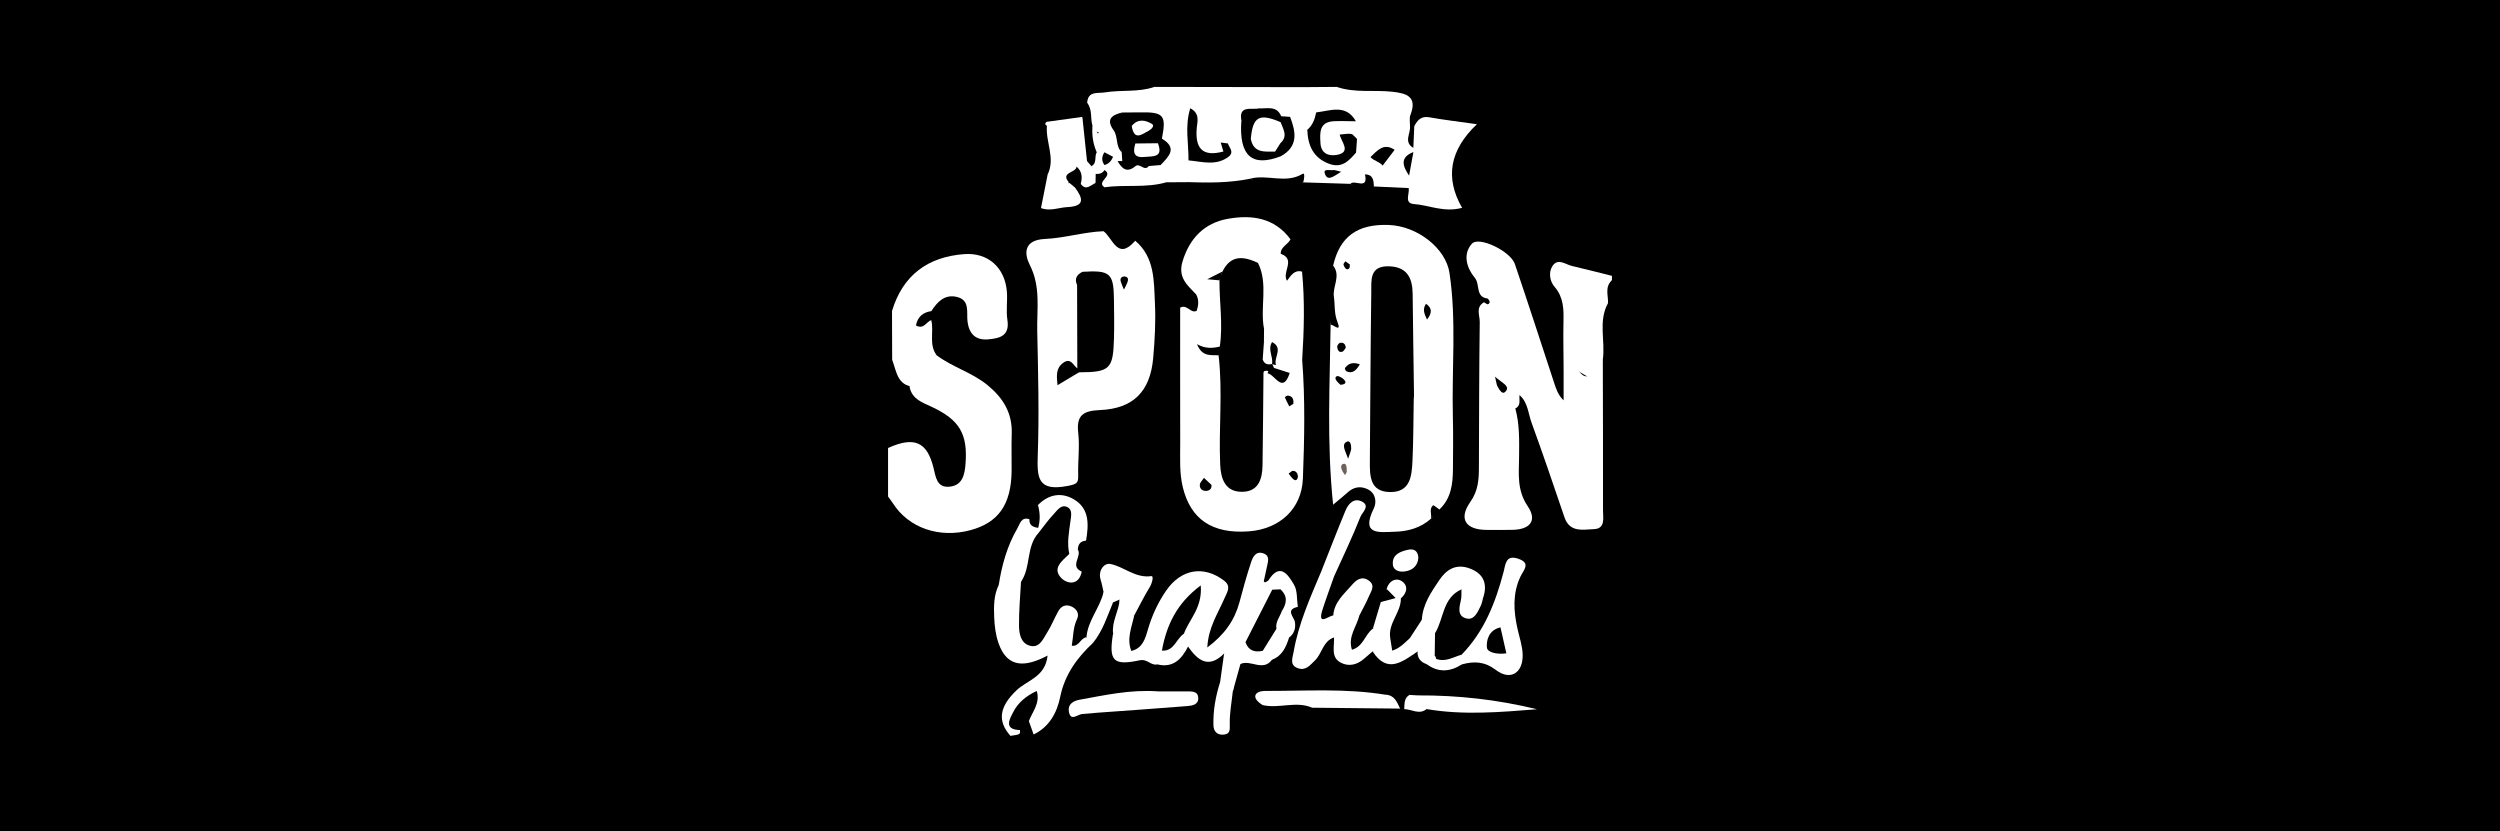 <?xml version="1.0" encoding="utf-8"?>
<!-- Generator: Adobe Illustrator 16.0.0, SVG Export Plug-In . SVG Version: 6.00 Build 0)  -->
<!DOCTYPE svg PUBLIC "-//W3C//DTD SVG 1.1//EN" "http://www.w3.org/Graphics/SVG/1.1/DTD/svg11.dtd">
<svg version="1.1" id="Layer_1" xmlns="http://www.w3.org/2000/svg" xmlns:xlink="http://www.w3.org/1999/xlink" x="0px" y="0px"
	 width="400px" height="133px" viewBox="0 0 400 133" enable-background="new 0 0 400 133" xml:space="preserve">
<g id="Layer_1_1_">
	<rect y="-0.5" width="400" height="134"/>
</g>
<g id="Layer_2">
	<g>
		<path fill="#FFFFFF" d="M149.865,56.844c2.519,1.9,5.64,2.74,8.12,4.763c2.525,2.06,4.002,4.475,3.891,7.797
			c-0.067,1.986,0.005,3.979-0.019,5.968c-0.063,5.344-2.102,8.253-6.6,9.459c-4.972,1.334-9.873-0.364-12.375-4.278
			c-0.244-0.382-0.528-0.736-0.793-1.104c0-2.591,0-5.181,0-7.771c4.179-1.881,6.234-1.009,7.263,3.143
			c0.371,1.498,0.527,3.275,2.619,3.045c2.044-0.227,2.383-1.944,2.515-3.672c0.363-4.768-0.961-7.02-5.424-9.105
			c-1.483-0.693-3.1-1.213-3.518-3.109C145.576,57.178,146.27,56.354,149.865,56.844z"/>
		<path fill="#FFFFFF" d="M250.178,58.966c-0.013-2.511-0.076-5.022-0.021-7.532c0.044-2.001,0.017-3.879-1.431-5.552
			c-0.754-0.872-0.994-2.278-0.344-3.3c0.86-1.351,2.078-0.276,3.127-0.03c2.141,0.502,4.27,1.053,6.401,1.583
			c0,0.235,0,0.471,0,0.706c-0.847,1.108,0.067,2.518-0.626,3.651c-1.604,2.902-0.404,6.061-0.835,9.07
			c-1.413,3.488-1.396,3.46-4.479,1.446C251.508,58.707,250.777,59.695,250.178,58.966z"/>
		<path d="M165.38,117.518c0.005,0.258,0.01,0.516,0.015,0.772c-1.177,0-2.354,0-3.531,0c-0.141-0.157-0.204-0.341-0.187-0.552
			c0.225-0.702,1.195-0.692,1.372-1.447c0.387-0.71,0.876-1.221,1.781-0.932C165.463,115.966,165.734,116.662,165.38,117.518z"/>
		<path d="M257.285,48.493c0.042-1.246-0.549-2.6,0.626-3.651c0,1.177,0,2.354,0,3.531l-0.302,0.126L257.285,48.493z"/>
		<path fill="#FFFFFF" d="M228.96,82.986c-1.647,1.479-3.651,2.029-5.789,2.091c-2.479,0.071-5.5,0.604-3.369-3.714
			c0.476-0.961,0.364-2.412-0.935-3.066c-1.131-0.57-2.262-0.413-3.239,0.485c-0.498,0.459-1.03,0.877-2.331,1.97
			c-1.043-10.063-0.513-19.438-0.398-28.799c0.392-3.139,0.056-6.31,0.401-9.451c1.06-4.632,3.859-6.686,8.872-6.508
			c4.633,0.164,9.155,3.743,9.744,7.667c1.148,7.652,0.348,15.348,0.542,23.021c0.071,2.807,0.031,5.615,0.013,8.423
			c-0.019,2.369-0.306,4.664-2.172,6.416C229.195,81.409,229.489,82.574,228.96,82.986z"/>
		<path fill="#FFFFFF" d="M250.178,58.966c0.62-0.243,1.756-0.752,1.785-0.692c2.264,4.404,3.092,0.004,4.487-0.71
			c0.017,8.036,0.048,16.071,0.032,24.106c-0.004,1.201,0.425,2.93-1.476,2.993c-1.725,0.06-3.848,0.585-4.69-1.894
			c-1.721-5.068-3.444-10.14-5.276-15.17c-0.542-1.487-0.573-3.23-1.913-4.379c-0.747,0.546-0.766,1.323-0.674,2.135
			c0.699,2.542,0.623,5.141,0.6,7.743c-0.025,2.696-0.379,5.295,1.379,7.891c1.543,2.277,0.42,3.693-2.328,3.781
			c-1.407,0.043-2.815,0.016-4.225,0.012c-3.355-0.008-4.552-1.733-2.639-4.455c1.295-1.842,1.379-3.619,1.386-5.598
			c0.028-7.741,0.034-15.484,0.134-23.227c0.014-1.042-0.701-2.354,0.678-3.14c0.267,0.088,0.51,0.51,0.791,0.213
			c0.258-0.272,0.025-0.582-0.213-0.813c-1.994-0.235-1.164-2.263-2.045-3.313c-1.273-1.518-1.99-3.758-0.467-5.456
			c1.124-1.251,6.178,1.195,6.876,3.253c2.147,6.329,4.202,12.688,6.292,19.037c0.314,0.956,0.614,1.917,1.506,2.775
			C250.178,62.359,250.178,60.663,250.178,58.966z"/>
		<path fill="#FFFFFF" d="M208.348,57.572c0.492,6.328,0.357,12.669,0.116,18.993c-0.187,4.877-3.731,8.099-8.688,8.453
			c-5.823,0.42-9.267-1.924-10.521-7.037c-0.569-2.323-0.417-4.662-0.422-7c-0.019-7.264-0.007-14.526-0.007-21.753
			c1.118-0.626,1.653,0.985,2.637,0.507c0.303-0.889,0.401-1.771-0.085-2.635c-1.4-1.465-2.946-2.699-2.176-5.256
			c1.134-3.759,3.519-6.154,7.217-6.826c3.786-0.688,7.491-0.225,10.058,3.272c0.471,1.183-0.554,1.799-0.992,2.641
			c-1.035,1.498-2.289,2.512-4.264,1.896c-1.978-0.896-3.658-0.379-5.138,1.086c-1.869,0.258-0.494,1.107-0.305,1.743
			c0.549,2.963,0.513,5.92,0.053,8.877c-0.267,1.132-1.176,1.512-2.215,1.799c-0.396-0.093-0.021,0.25,0.068,0.206
			c1.061-0.525,1.624,0.139,2.057,1.017c0.803,4.642,0.168,9.322,0.414,13.977c0.115,2.148-0.308,5.337,2.477,5.398
			c3.08,0.066,2.245-3.199,2.384-5.263c0.248-3.719-0.326-7.469,0.365-11.171c0.118-0.322,0.299-0.617,0.521-0.876
			c1.207-1.147,2.738,1.535,3.893-0.329C206.387,58.325,206.93,57.291,208.348,57.572z"/>
		<path fill="#FFFFFF" d="M181.636,38.515c3.143,2.668,2.98,6.437,3.152,10c0.141,2.904-0.019,5.84-0.274,8.742
			c-0.475,5.378-3.18,8.13-8.533,8.354c-2.659,0.111-3.788,0.821-3.463,3.651c0.251,2.188-0.066,4.437-0.009,6.653
			c0.035,1.354-0.109,1.537-1.76,1.849c-4.741,0.891-4.834-1.35-4.706-4.975c0.232-6.588,0.06-13.194-0.085-19.79
			c-0.078-3.54,0.59-7.102-1.185-10.591c-0.858-1.687-1.134-4.017,2.45-4.177c3.103-0.139,6.186-1.113,9.347-1.238
			C178.46,36.828,179.414,39.783,181.636,38.515z"/>
		<path fill="#FFFFFF" d="M184.714,13.904c7.92,0.013,15.841,0.027,23.761,0.041c1.713,0.838,2.805,2.107,2.855,4.104
			c-0.107,1.262-0.449,2.392-1.723,2.978c-1.336,0.004-2.016-1.512-3.375-1.454c-0.459-0.078-0.901-0.203-1.33-0.377
			c-1.037-0.601-2.102-1.116-3.354-0.983c-0.973,0.067-2.027-0.066-2.526,1.099c-0.097,0.289-0.219,0.56-0.35,0.831
			c-0.705,1.002-0.604,2.484-1.863,3.15c-0.822,0.247-0.769,1.34-1.554,1.629c-2.706,0.684-4.575,0.184-4.436-3.144
			c0.022,1.03-0.104,2.074,0.252,3.078c0.341,1.152,1.348,1.088,2.247,1.251c0.942,0.17,1.966,0.44,1.749,1.669
			c-0.204,1.165-1.271,1.155-2.221,1.166c-0.908,0.01-1.846-0.338-2.716,0.202c-1.172,0.007-2.346,0.016-3.519,0.023
			c-0.513-0.923-0.813-1.92-1.042-2.945c0.483-1.452,0.66-2.889-0.202-4.282c0.096-4.576-3.292-2.603-5.463-2.904
			c-0.033,0.712-2.468-1.043-1.128,1.129c0.747,1.212,0.903,2.653,1.231,4.022c0.078,0.503,0.027,0.989-0.206,1.447
			c-0.229,0.257-0.512,0.397-0.859,0.404c-0.493-0.11-0.896-0.381-1.271-0.704c-0.836-1.291-3.788-1.65-1.86-4.174
			c-0.803-0.113-1.407-0.492-1.712-1.278c-0.258-1.125,0.537-2.296-0.152-3.403c0.107-1.979,1.697-1.504,2.853-1.696
			C179.422,14.346,182.143,14.796,184.714,13.904z"/>
		<path fill="#FFFFFF" d="M142.746,57.57c-0.008-2.603-0.017-5.206-0.025-7.809c1.722-5.735,5.729-8.665,11.553-9.102
			c3.814-0.286,6.503,2.161,6.824,5.969c0.127,1.512-0.146,3.069,0.085,4.556c0.4,2.584-1.248,2.952-3.087,3.113
			c-1.978,0.174-3.03-0.863-3.288-2.804c-0.202-1.521,0.472-3.543-1.83-4.013c-1.89-0.385-3.032,0.852-3.963,2.297
			c-0.289,0.48-1.146,0.957-0.012,1.449c0.46,1.846-0.434,3.899,0.862,5.617c-3.205,0.252-3.611,2.487-3.572,5.039
			C143.532,61.743,143.456,59.396,142.746,57.57z"/>
		<path fill="#FFFFFF" d="M185.168,106.302c-1.026,0.241-1.578-0.922-2.835-0.653c-4.26,0.908-4.962,0.08-4.239-4.312
			c2.643-0.798,2.117,1.69,2.913,2.81c1.794-0.407,2.216-1.916,2.64-3.375c0.658-2.265,1.629-4.383,2.966-6.311
			c2.389-3.447,6.05-4.034,9.282-1.523c1.15,0.893,0.42,1.858,0.015,2.803c-1.038,2.41-2.583,4.65-2.742,7.857
			c2.748-2.051,4.358-4.33,5.14-7.229c0.575-2.142,1.157-4.283,1.857-6.384c0.282-0.844,0.746-1.883,1.989-1.442
			c1.078,0.381,0.719,1.312,0.564,2.099s-0.353,1.567-0.513,2.354c-0.011,0.049,0.172,0.201,0.219,0.183
			c0.179-0.067,0.336-0.185,0.502-0.282c1.009-0.063,1.117,0.688,1.272,1.399c-0.795,3.229-2.715,5.91-4.301,8.756
			c-0.979,0.586-2.091,0.886-3.092,1.433c-0.309,0.109-0.626,0.141-0.95,0.086c-2.474,2.468-4.206,1.125-5.763-1.119
			c-1.354,0.102-1.242-0.932-1.381-1.771c0.068-1.912,1.705-3.242,2.026-5.586c-2.3,2.625-3.464,5.292-4.049,8.254
			C186.542,105.273,185.889,105.814,185.168,106.302z"/>
		<path fill="#FFFFFF" d="M165.38,117.518c-0.254-0.713-0.509-1.428-0.763-2.141c-0.521-0.854,0.195-1.757-0.135-2.816
			c-1.402,1.225-2.157,2.472-1.288,4.246c0.06,0.697,0.06,0.697-1.518,0.933c-2.167-2.419-1.745-4.722,0.996-7.318
			c1.686-1.599,4.591-2.101,4.941-5.53c-3.412,1.791-6.43,2.164-7.867-2.033c-0.445-1.301-0.623-2.733-0.677-4.116
			c-0.069-1.74-0.069-3.519,0.733-5.154c0.734-0.563,0.887-1.665,1.701-2.073c1.675-0.839,2.36-0.283,1.856,1.568
			c-0.12,2.335-0.341,4.671-0.319,7.005c0.012,1.263,0.259,2.782,1.682,3.21c1.603,0.48,2.165-1.066,2.824-2.099
			c0.688-1.079,1.152-2.3,1.784-3.417c0.448-0.795,1.159-1.145,2.072-0.758c0.9,0.381,1.32,1.209,0.939,1.992
			c-0.675,1.391-0.598,2.853-0.859,4.301c1.189,0.172,1.387-1.246,2.351-1.353c0.526,0.091,0.858,0.408,1.054,0.89
			c-2.566,2.39-4.529,5.09-5.257,8.654C169.113,114.043,167.899,116.296,165.38,117.518z"/>
		<path fill="#FFFFFF" d="M210.588,17.987c0.127-1.782-1.695-2.545-2.113-4.042c1.803-0.014,3.604-0.028,5.406-0.042
			c2.893,1.001,5.922,0.453,8.877,0.774c2.369,0.258,4.035,0.811,2.906,3.733c-0.193,0.504-0.055,1.138-0.07,1.711
			c0.776,0.97,0.766,2.164,0.955,3.301c0.018,0.322-0.021,0.641-0.105,0.951c-0.93,1.231-0.756,2.58-0.401,3.95
			c0.028,0.68-0.051,1.32-0.647,1.768c-1.855-0.085-3.713-0.171-5.567-0.256c-0.601-0.519-1.241-0.943-2.082-0.924
			c-2.246-0.758-1.531-2.702-1.728-4.284c0.008-0.645,0.09-1.283,0.221-1.911c0.312-1.029,0.188-2.012-0.338-2.948
			C214.594,17.783,212.195,19.057,210.588,17.987z"/>
		<path fill="#FFFFFF" d="M216.967,24.413c0.776,1.042-1.798,3.454,1.43,3.492c0.473,0.342,1.059,0.877,0.565,1.342
			c-0.813,0.769-1.897,0.43-2.886,0.169c-2.521-0.078-5.043-0.156-7.565-0.234c-2.807-0.713-5.725,0.206-8.527-0.577
			c-3.257,0.656-6.551,0.654-9.852,0.538c0.641-1.383,1.729-0.599,2.685-0.591c0.78,0.007,1.839,0.01,1.755-1.099
			c-0.075-0.966-1.1-0.608-1.688-0.583c-1.15,0.049-2.343,0.404-2.725-1.207c1.671-1.228,3.643-0.213,5.406-0.729
			c1.01-0.336,0.477-1.377,0.9-1.982c1.194-0.882,0.287-3.042,2.141-3.524c0.727,0.557,0.764,1.4,0.931,2.199
			c0.574,2.758,2.072,3.826,4.801,2.579c2.573-1.131,0.906-3.857,2.073-5.512c1.61-0.221,2.235,0.862,2.754,2.083
			c0.17,0.153,0.356,0.297,0.479,0.486C212.363,25.497,212.363,25.498,216.967,24.413z"/>
		<path fill="#FFFFFF" d="M225.393,30.092c0.021-0.663,0.041-1.327,0.063-1.991c-0.342-1.364-0.146-2.63,0.688-3.781
			c-0.006-0.218-0.01-0.437-0.01-0.655c-0.436-1.184-0.736-2.361,0.151-3.488c0.515-0.964,1.11-1.643,2.414-1.408
			c2.271,0.41,4.571,0.672,7.606,1.104c-4.339,4.125-5.156,8.544-2.369,13.381c-2.938,0.785-5.268-0.434-7.688-0.603
			C224.613,32.538,225.555,31.007,225.393,30.092z"/>
		<path fill="#FFFFFF" d="M208.348,57.572c-0.856,0.519-1.563,1.18-1.992,2.104c-0.899,0.476-1.604,0.045-2.287-0.487
			c-0.201-0.253-0.354-0.537-0.461-0.843c-0.401-1.332,0.306-2.724-0.213-4.057c0.143-0.449,0.353-0.839,0.844-0.986
			c-0.318-0.294-0.529,0.113-0.809,0.129c-1.143,0.067-1.672-0.631-2.043-1.566c-0.289-3.268-0.891-6.528-0.109-9.802
			c1.748,0.851,2.639-0.443,3.64-1.457c3.382,0.332,1.071,2.351,1.09,3.68c0.472-1.114,1.052-1.924,2.318-0.84
			C208.782,48.154,208.645,52.863,208.348,57.572z"/>
		<path fill="#FFFFFF" d="M233.848,104.752c3.633-3.708,5.435-8.346,6.723-13.242c0.318-1.209,0.337-2.787,2.32-2.123
			c2.133,0.717,0.867,1.813,0.348,2.936c-1.238,2.671-1.07,5.459-0.446,8.256c0.306,1.369,0.785,2.736,0.831,4.117
			c0.098,2.965-1.954,4.271-4.262,2.515c-1.831-1.394-3.491-1.44-5.444-0.914C232.84,106.029,232.84,106.029,233.848,104.752z"/>
		<path fill="#FFFFFF" d="M213.436,101.992c-1.768,0.596-1.889,2.56-3.045,3.681c-0.777,0.752-1.441,1.646-2.654,1.265
			c-1.481-0.467-0.928-1.652-0.758-2.638c0.78-4.517,2.647-8.661,4.408-12.843c0.965-0.489,1.93-0.98,2.064,0.766
			c-0.612,1.752-1.262,3.493-1.831,5.26c-0.901,2.802,0.903,1.055,1.702,0.99c0.673-0.27,0.99,0.139,1.251,0.655
			C214.837,100.339,214.494,101.309,213.436,101.992z"/>
		<path fill="#FFFFFF" d="M185.328,110.62c1.246,0,2.887-0.011,4.526,0.004c0.813,0.006,1.819-0.08,1.865,1.05
			c0.043,1.09-0.973,1.235-1.769,1.299c-4.785,0.383-9.575,0.713-14.363,1.063c-0.817,0.062-1.635,0.124-2.45,0.209
			c-0.775,0.079-1.875,1.269-2.129-0.458c-0.164-1.11,0.72-1.653,1.733-1.833C176.778,111.239,180.789,110.296,185.328,110.62z"/>
		<path fill="#FFFFFF" d="M224.016,113.376c-4.688-0.048-9.377-0.097-14.066-0.144c-2.59-1.123-5.309,0.194-7.924-0.42
			c-1.933-1.185-1.301-2.267,0.455-2.263c6.408,0.017,12.844-0.442,19.222,0.61C223.693,110.622,224.336,111.496,224.016,113.376z"
			/>
		<path fill="#FFFFFF" d="M167.533,19.484c1.882-0.261,3.764-0.523,5.646-0.784c1.371,1.976,1.941,4.121,1.389,6.507
			c-0.224,0.693-0.667,1.236-1.204,1.707c-0.958,0.835-2.13,1.474-2.611,2.775c-1.698,0.556-2.52-0.421-3.127-1.776
			c1.271-2.612-0.35-5.179-0.12-7.775c-0.243-0.155-0.319-0.304-0.231-0.446C167.361,19.553,167.447,19.484,167.533,19.484z"/>
		<path fill="#FFFFFF" d="M227.497,99.15c0.139-2.465,1.489-4.399,2.797-6.346c1.155-1.723,2.702-2.632,4.801-1.873
			c2.286,0.823,2.966,2.475,2.197,4.754c-1.883,1.365-2.47-0.519-3.462-1.383c-3.045,1.352-2.792,4.69-4.227,7.014
			C228.169,101.309,227.324,100.725,227.497,99.15z"/>
		<path fill="#FFFFFF" d="M176.572,94.736c-0.152-0.656-0.264-1.325-0.466-1.967c-0.467-1.48,0.56-2.724,1.529-2.537
			c2.209,0.422,4,2.316,6.582,1.947c0.41-0.059,0.136,1.109-0.253,1.747c-0.898,1.476-1.67,3.028-2.492,4.55
			c-2.198,0.449-2.3-1.016-2.327-2.549c-0.353,0.153-0.705,0.307-1.058,0.458C176.842,96.518,176.35,95.955,176.572,94.736z"/>
		<path fill="#FFFFFF" d="M226.844,111.264c6.428-0.031,12.774,0.676,19.074,2.215c-5.896,0.469-11.773,0.979-17.664-0.026
			C227.717,112.766,226.434,112.561,226.844,111.264z"/>
		<path fill="#FFFFFF" d="M213.436,101.992c0.229-0.924,0.463-1.846,0.693-2.768c0.887-1.322,1.77-2.656,3.367-0.738
			c-0.43,1.785-1.871,3.365-1.186,5.475c1.848-0.527,2.078-2.467,3.35-3.379c1.535-0.643,1.759,1.163,2.773,1.488
			c0.105,0.678,0.213,1.354,0.318,2.029c-1.02,0.768-2.072,0.596-3.139,0.125c-0.432,0.371-0.871,0.733-1.293,1.116
			c-1.125,1.021-2.487,1.372-3.793,0.687C212.871,105.154,213.538,103.417,213.436,101.992z"/>
		<path fill="#FFFFFF" d="M171.086,88.624c-0.392-1.75-0.05-3.466,0.179-5.199c0.102-0.767,0.363-1.817-0.418-2.251
			c-1.048-0.581-1.684,0.482-2.281,1.117c-0.869,0.923-1.604,1.973-2.396,2.969c-0.273-0.191-0.46-0.445-0.576-0.757
			c-0.061-1.26-0.14-2.524,0.479-3.698c1.695-1.724,3.763-2.088,5.752-0.908c2.539,1.504,2.368,4.084,1.946,6.609
			c-0.468,0.454-0.605,1.112-0.984,1.623C172.303,88.581,171.806,88.989,171.086,88.624z"/>
		<path fill="#FFFFFF" d="M166.106,84.457c0.021,0.268,0.042,0.535,0.063,0.803c-2.03,2.213-1.175,5.463-2.81,7.82
			c-0.362-1.684-1.123-1.984-1.985-0.391c-0.413,0.765-0.544,1.451-1.572,0.896c0.49-3.187,1.35-6.258,2.983-9.058
			c0.41-0.703,0.605-1.875,1.922-1.457C165.354,83.352,165.634,84.001,166.106,84.457z"/>
		<path fill="#FFFFFF" d="M213.451,92.223c-0.475-0.83-1.284-0.76-2.064-0.766c1.289-3.251,2.547-6.516,3.883-9.747
			c0.481-1.164,1.418-2.146,2.717-1.418c1.246,0.697-0.047,1.713-0.309,2.374C216.4,85.902,214.884,89.047,213.451,92.223z"/>
		<path fill="#FFFFFF" d="M178.137,25.035c0.226,0.247,0.451,0.494,0.677,0.741c0.86,0.691,1.816,0.312,2.74,0.236
			c0.84-0.104,1.691,0.196,2.535-0.067c0.602-0.069,1.173-0.033,1.61,0.461c1.395,0.559,1.786,1.45,0.914,2.76
			c-3.253,0.948-6.631,0.323-9.92,0.798c-1.392-0.687-0.668-1.777-0.535-2.759c0.045-0.299,0.133-0.587,0.248-0.867
			c0.299-0.545,0.715-0.97,1.283-1.235C177.838,25.079,177.987,25.057,178.137,25.035z"/>
		<path fill="#FFFFFF" d="M203.559,94.348c-0.211-0.484-0.42-0.97-0.632-1.455c1.869-2.99,3.169-0.943,4.116,0.664
			c0.568,0.963,0.43,2.348,0.607,3.543c-0.793,0.666-0.188,1.605-0.469,2.373c0.166,1.021-0.084,1.894-0.932,2.545
			c-1.229,0.356-2.021-0.144-2.504-1.266c-0.255-1.044,0.138-1.979,0.497-2.918c0.351-0.836,0.586-1.682,0.185-2.573
			C204.18,94.918,203.877,94.625,203.559,94.348z"/>
		<path fill="#FFFFFF" d="M167.625,27.913c1.052,0.745,2.032,1.676,3.496,1.363c0.581-0.099,0.889,0.128,0.883,0.735
			c1.256,1.703,1.669,2.988-1.243,3.126c-1.357,0.064-2.687,0.705-4.205,0.162C166.917,31.487,167.271,29.7,167.625,27.913z"/>
		<path fill="#FFFFFF" d="M217.496,98.486c-1.359-0.84-2.27,0.382-3.367,0.738c-0.27-0.25-0.538-0.502-0.807-0.752
			c0.152-2.152,1.744-3.441,3.005-4.906c0.696-0.812,1.601-1.471,2.709-0.654c1.065,0.783,0.334,1.688-0.004,2.486
			C218.586,96.456,218.014,97.46,217.496,98.486z"/>
		<path fill="#FFFFFF" d="M197.243,110.657c-0.182,1.733-0.524,3.473-0.48,5.2c0.026,0.986,0.055,1.617-1.057,1.688
			c-1.029,0.064-1.529-0.579-1.556-1.5c-0.068-2.363,0.357-4.664,1.068-6.913C196.821,108.41,197.729,108.607,197.243,110.657z"/>
		<path fill="#FFFFFF" d="M196.446,104.061c0.618-1.142,1.65-1.39,2.832-1.313c1.094,0.479,2.333,0.303,3.434,0.771
			c0.851,0.445,1.582,0.942,0.81,2.033c-1.444,1.975-3.442-0.078-5.054,0.693C196.805,106.434,196.59,105.279,196.446,104.061z"/>
		<path fill="#FFFFFF" d="M222.434,102.07c-1.66,0.875-1.557-1.536-2.772-1.488c0.424-1.421,0.848-2.842,1.271-4.262
			c0.764-0.397,1.232-1.391,2.313-1.148c0.368,0.077,0.666,0.268,0.896,0.564C224.169,98.009,222.064,99.707,222.434,102.07z"/>
		<path fill="#FFFFFF" d="M179.146,95.93c0.505,1.098,1.018,2.187,2.327,2.549c-0.39,1.869-1.241,3.701-0.466,5.668
			c-1.007-0.899-1.306-2.535-2.913-2.81C177.867,99.422,179.021,97.775,179.146,95.93z"/>
		<path fill="#FFFFFF" d="M176.572,94.736c0.302,0.736,0.754,1.336,1.516,1.649c-0.926,2.226-1.645,4.554-3.2,6.466
			c-0.351-0.297-0.703-0.593-1.054-0.89C174.042,99.287,175.978,97.266,176.572,94.736z"/>
		<path fill="#FFFFFF" d="M219.613,104.227c1.044-0.127,2.07-0.65,3.14-0.125c1.164-0.353,1.974-1.205,2.822-2.002
			c1.071-0.228,1.454,0.416,1.647,1.301c-0.035,0.332-0.175,0.615-0.416,0.847C224.404,105.846,222.001,107.891,219.613,104.227z"/>
		<path fill="#FFFFFF" d="M226.852,103.432c-0.426-0.443-0.851-0.888-1.275-1.332c0.641-0.981,1.281-1.966,1.922-2.947
			c0.702,0.722,1.404,1.443,2.105,2.164c-0.017,1.189-0.033,2.379-0.049,3.568C227.846,105.902,227.559,104.277,226.852,103.432z"/>
		<path fill="#FFFFFF" d="M171.086,88.624c0.454-0.233,0.909-0.467,1.363-0.701c1.416,0.964-0.264,2.478,0.629,3.534
			c-0.461,2.318-2.351,1.969-3.259,1.042C168.271,90.92,169.976,89.721,171.086,88.624z"/>
		<path fill="#FFFFFF" d="M226.936,89.256c-0.09,1.223-0.859,1.983-2.147,2.171c-1.026,0.148-1.983-0.206-1.949-1.372
			c0.042-1.396,1.272-1.824,2.406-2.086C226.107,87.771,226.875,88.001,226.936,89.256z"/>
		<path d="M208.324,43.446c-1.241-0.299-1.78,0.636-2.401,1.476c-0.888-1.379,1.495-3.413-1.007-4.315
			c-0.025-1.14,1.159-1.464,1.561-2.317C207.979,39.69,208.577,41.416,208.324,43.446z"/>
		<path fill="#FFFFFF" d="M233.83,94.305c1.365-0.07,1.952,1.812,3.462,1.381c-0.126,0.43-0.19,0.889-0.39,1.28
			c-0.51,1.009-1.036,2.38-2.393,1.957c-1.383-0.433-1.016-1.787-0.761-2.932C233.871,95.449,233.811,94.867,233.83,94.305z"/>
		<path fill="#FFFFFF" d="M196.446,104.061c0.674,0.729,1.348,1.459,2.021,2.187c-0.408,1.471-0.816,2.94-1.225,4.411
			c-0.109-1.258-0.874-1.646-2.024-1.524c0.213-1.521,0.424-3.042,0.637-4.565C196.053,104.396,196.25,104.229,196.446,104.061z"/>
		<path d="M173.922,25.772c-0.248-2.357-0.496-4.715-0.744-7.072c0.815-0.547,0.535-1.474,0.771-2.222
			c0.875,1.087,0.472,2.473,0.859,3.675c0.186,1.457,0.578,2.858,1.16,4.208c0.103,1.008-0.038,1.902-1.101,2.366
			C174.245,26.715,173.75,26.574,173.922,25.772z"/>
		<path fill="#FFFFFF" d="M189.425,101.396c0.026,0.748-0.136,1.557,0.669,2.051c-1.033,2.003-2.376,3.471-4.926,2.854
			c0.245-0.732,0.49-1.466,0.735-2.199C187.111,103.246,187.383,101.17,189.425,101.396z"/>
		<path fill="#FFFFFF" d="M203.521,105.553c-0.037-0.951-0.58-1.371-1.48-1.422c-0.002-1.627,0.166-3.148,2.188-3.52
			c0.674,0.469,1.35,0.938,2.022,1.406C205.764,103.521,205.168,104.943,203.521,105.553z"/>
		<path d="M181.636,38.515c-2.82,3.262-3.567-0.383-5.066-1.521C178.826,35.609,180.089,37.537,181.636,38.515z"/>
		<path d="M213.3,42.502c1.29,1.624-0.12,3.316,0.123,4.978c0.195,1.331,0.017,2.635,0.562,4.014
			c0.72,1.818-0.646,0.411-1.086,0.459C212.923,48.798,212.391,45.62,213.3,42.502z"/>
		<path d="M199.983,28.605c2.742-0.788,5.699,0.861,8.437-0.791c0.405-0.245,0.255,0.86,0.092,1.368
			C205.671,28.955,202.752,29.897,199.983,28.605z"/>
		<path fill="#FFFFFF" d="M173.922,25.772c0.234,0.271,0.468,0.544,0.703,0.815c0.697,0.203,1.063,0.684,1.164,1.387
			c-0.037,0.485-0.115,0.957-0.502,1.309c-0.778,0.312-1.52,1.319-2.378,0.126c-0.814-0.778-0.475-1.833-0.663-2.762
			C172.805,26.356,173.363,26.064,173.922,25.772z"/>
		<path fill="#FFFFFF" d="M233.848,104.752c0.004,0.516-0.685,1.063,0.068,1.543c-1.884,1.203-3.764,1.362-5.639-0.021
			c0.302-0.625,0.908-0.719,1.488-0.86C231.256,105.988,232.514,105.131,233.848,104.752z"/>
		<path fill="#FFFFFF" d="M226.844,111.264c0.506,0.705,1.532,1.077,1.41,2.188c-1.189,0.97-2.386,0.005-3.578,0.014
			c-0.32-0.979-1.099-2.122,0.83-2.279C225.951,111.211,226.396,111.236,226.844,111.264z"/>
		<path d="M173.078,91.457c-1.995-0.861,0.08-2.443-0.629-3.534c0.034-0.853,0.437-1.358,1.322-1.417
			C174.192,88.247,173.336,89.811,173.078,91.457z"/>
		<path fill="#FFFFFF" d="M224.141,95.736c-0.276-0.016-0.556-0.031-0.834-0.047c-0.302-0.664-1.972,0.022-1.44-1.461
			c0.329-1.256,1.418-1.826,2.327-1.295C225.329,93.602,225.208,94.813,224.141,95.736z"/>
		<path d="M172.246,26.648c0.872,0.764,0.97,1.715,0.663,2.762c-0.301,0.2-0.603,0.4-0.904,0.6c-0.294-0.245-0.589-0.49-0.883-0.735
			C169.468,27.532,172.239,27.681,172.246,26.648z"/>
		<path d="M149.003,51.227c-0.798,0.216-1.157,1.549-2.453,0.848c0.27-1.375,1.097-2.102,2.465-2.297
			C149.012,50.261,149.007,50.744,149.003,51.227z"/>
		<path fill="#FFFFFF" d="M229.768,105.412c-0.278,0.662-0.854,0.813-1.488,0.859c-0.965-0.33-1.521-0.959-1.473-2.025
			c0.016-0.271,0.029-0.543,0.045-0.814c0.931,0.432,1.534,1.467,2.703,1.453C229.688,105.035,229.76,105.211,229.768,105.412z"/>
		<path d="M166.106,84.457c-0.81-0.115-1.461-0.391-1.398-1.387c-0.107-1.094,0.385-1.827,1.364-2.268
			C166.413,82.018,166.458,83.236,166.106,84.457z"/>
		<path d="M225.506,111.186c-0.887,0.537-0.768,1.441-0.83,2.279c-0.22-0.029-0.439-0.061-0.66-0.089
			c-0.494-1.024-0.881-2.167-2.313-2.215C222.973,110.646,224.241,110.572,225.506,111.186z"/>
		<path d="M216.076,29.416c0.604-0.763,2.912,1.09,2.318-1.511c1.336,0.009,1.379,0.973,1.431,1.932
			C218.548,29.938,217.262,30.14,216.076,29.416z"/>
		<path d="M175.287,29.284c0.008-0.485,0.016-0.97,0.023-1.455c0.368-0.427,0.807-0.698,1.398-0.619
			c1.552,0.928-1.364,1.829-0.016,2.755C176.051,30.097,175.613,29.804,175.287,29.284z"/>
		<path fill="#FFFFFF" d="M242.453,65.354c-1.232-1.172-0.893-1.847,0.674-2.135C243.02,63.968,243.42,64.877,242.453,65.354z"/>
		<path d="M226.285,20.178c-0.051,1.163-0.102,2.325-0.151,3.488c-1.629-0.96-0.362-2.361-0.54-3.543
			C225.825,20.133,226.057,20.151,226.285,20.178z"/>
		<path d="M221.865,94.229c0.48,0.487,0.962,0.975,1.441,1.463c-0.791,0.209-1.584,0.418-2.375,0.629
			C221.243,95.623,221.555,94.926,221.865,94.229z"/>
		<path d="M228.96,82.986c0.138-0.721-0.343-1.555,0.332-2.137c0.081-0.07,0.659,0.435,1.007,0.672
			C229.854,82.011,229.406,82.499,228.96,82.986z"/>
		<path d="M207.184,99.473c-0.238-0.867-1.523-1.943,0.467-2.373C207.764,97.941,207.713,98.755,207.184,99.473z"/>
		<path d="M163.194,116.807c-2.746-0.063-1.569-1.904-1.063-2.899c0.727-1.429,1.992-2.546,3.748-3.355
			c0.587,1.972-0.7,3.316-1.263,4.826C164.143,115.854,163.668,116.33,163.194,116.807z"/>
		<path d="M226.198,63.927c-0.062,3.283-0.048,6.57-0.204,9.851c-0.114,2.393-0.34,5.021-3.639,4.949
			c-3.131-0.065-3.196-2.502-3.179-4.842c0.071-9.027,0.103-18.055,0.228-27.082c0.027-1.896-0.348-4.279,2.806-4.195
			c2.899,0.077,3.79,1.842,3.813,4.418c0.054,5.389,0.143,10.778,0.217,16.167c0.188,0.174,0.244,0.341,0.17,0.5
			C226.336,63.849,226.266,63.927,226.198,63.927z"/>
		<path fill="#FFFFFF" d="M226.198,63.927c0.014-0.244,0.026-0.489,0.042-0.733c1.281-0.021,2.176,1.717,3.714,0.537
			C228.275,65.754,228.275,65.754,226.198,63.927z"/>
		<path d="M217.572,58.292c-0.645,1.113-1.248,1.5-2.123,1.128c-0.143-0.06-0.313-0.444-0.254-0.527
			C215.758,58.094,216.518,57.915,217.572,58.292z"/>
		<path d="M228.32,51.134c-0.407-0.917-0.783-1.628-0.155-2.534C229.209,49.351,229.111,50.105,228.32,51.134z"/>
		<path d="M215.702,73.398c-0.479-1.32-1.069-2.225-0.296-2.681c0.67-0.395,0.796,0.519,0.785,1.067
			C216.188,72.098,216.016,72.408,215.702,73.398z"/>
		<path d="M215.323,55.642c-0.15,0.181-0.308,0.555-0.558,0.634c-0.59,0.188-0.757-0.354-0.816-0.756
			c-0.031-0.203,0.246-0.618,0.441-0.658C214.854,54.767,215.27,54.948,215.323,55.642z"/>
		<path d="M214.475,61.571c-0.197-0.212-0.567-0.475-0.744-0.833c-0.186-0.378,0.1-0.679,0.496-0.52
			c0.379,0.152,0.806,0.417,0.991,0.752C215.412,61.321,215.057,61.541,214.475,61.571z"/>
		<path d="M215.968,42.307c0.046,0.512-0.11,0.857-0.495,0.762c-0.226-0.056-0.423-0.444-0.515-0.721
			c-0.043-0.132,0.188-0.355,0.296-0.538C215.516,41.992,215.777,42.174,215.968,42.307z"/>
		<path fill="#6E6159" d="M215.208,76.021c-0.461-0.569-0.929-1.498-0.384-1.756c0.688-0.328,0.639,0.633,0.658,1.149
			C215.491,75.6,215.318,75.79,215.208,76.021z"/>
		<path fill="#FFFFFF" d="M250.639,71.139c0.049-0.859-0.723-1.938,0.484-2.563c0.12-0.063,0.484,0.092,0.554,0.234
			C252.18,69.84,251.425,70.462,250.639,71.139z"/>
		<path d="M239.203,60.275c1.092,0.945,2.271,1.44,1.84,2.157c-0.591,0.984-1.105-0.031-1.436-0.596
			C239.448,61.562,239.436,61.202,239.203,60.275z"/>
		<path d="M201.277,42.063c1.687,3.392,0.289,7.067,0.967,10.552c0.277,0.63,0.559,1.259,0.609,1.958
			c0.176,0.822,0.156,1.641-0.035,2.456c-0.2,0.887-0.524,1.745-0.662,2.651c-0.049,4.927-0.073,9.854-0.152,14.78
			c-0.035,2.159-0.628,4.176-3.201,4.228c-2.732,0.056-3.467-2.019-3.57-4.307c-0.263-5.839,0.431-11.692-0.258-17.525
			c-0.333-0.523-0.346-1.002,0.195-1.404c0.521-3.537-0.07-7.066-0.057-10.6c0.066-0.503,0.31-0.946,0.485-1.411
			C196.94,40.712,199.015,41.001,201.277,42.063z"/>
		<path d="M204.02,58.923c0.778,0.251,1.558,0.501,2.336,0.752c-1.127,3.435-2.357,0.231-3.541,0.055
			C202.977,59.105,203.363,58.813,204.02,58.923z"/>
		<path d="M195.17,55.453c-0.065,0.468-0.13,0.936-0.195,1.404c-1.199-0.104-2.608,0.328-3.456-1.791
			C192.902,55.838,194.039,55.714,195.17,55.453z"/>
		<path d="M193.843,77.587c0.051,0.636-0.322,0.905-0.784,0.95c-0.67,0.064-1.146-0.327-1.087-0.992
			c0.035-0.378,0.43-0.725,0.662-1.086C193.048,76.846,193.463,77.232,193.843,77.587z"/>
		<path fill="#FFFFFF" d="M204.516,68.896c0.535-1.406,1.193-2.008,2.387-2.557C206.73,67.727,205.982,68.279,204.516,68.896z"/>
		<path d="M206.939,64.605c-0.166,0.105-0.41,0.261-0.655,0.416c-0.242-0.478-0.493-0.953-0.705-1.444
			c-0.015-0.03,0.298-0.293,0.446-0.283C206.723,63.346,207.02,63.768,206.939,64.605z"/>
		<path d="M207.671,76.266c-0.053,0.368-0.241,0.724-0.624,0.49c-0.354-0.217-0.58-0.646-0.863-0.98
			c0.236-0.157,0.479-0.457,0.703-0.442C207.396,75.361,207.643,75.754,207.671,76.266z"/>
		<path d="M195.599,43.442c-0.161,0.47-0.324,0.941-0.485,1.411c-0.517-0.046-1.032-0.092-1.963-0.175
			C194.235,44.13,194.917,43.786,195.599,43.442z"/>
		<path d="M173.211,43.486c4.419-0.268,4.972,0.212,5.022,4.441c0.025,2.102,0.061,4.205,0.002,6.305
			c-0.135,4.827-0.679,5.322-5.591,5.338c-0.296-0.038-0.435-0.143-0.418-0.317c0.021-0.208,0.068-0.312,0.145-0.312
			c-0.012-4.446-0.024-8.892-0.036-13.338C171.869,44.585,172.293,43.933,173.211,43.486z"/>
		<path d="M172.371,58.942c0.153,0.183,0.244,0.393,0.273,0.629c-1.067,0.639-2.135,1.278-3.444,2.063
			c-0.132-1.487-0.309-2.688,0.91-3.579C171.329,57.165,171.695,58.449,172.371,58.942z"/>
		<path d="M179.926,44.229c0.669,0.093,0.611,0.543,0.446,0.988c-0.144,0.388-0.361,0.749-0.546,1.122
			c-0.163-0.406-0.35-0.804-0.482-1.219C179.183,44.612,179.33,44.263,179.926,44.229z"/>
		<path d="M183.805,26.568c-0.702,0.959-1.483-0.642-2.193,0.067c-0.968,0.38-1.619,0.015-2.049-0.872
			c-0.03-0.47-0.062-0.94-0.092-1.41c-0.262-2.119-1.216-4.243,0.046-6.35c0.94-0.008,1.882-0.007,2.822-0.024
			c3.866-0.073,4.301,0.437,3.566,4.205c0.263,0.59-0.078,0.928-0.507,1.229c-0.815,0.44-1.778,0.353-2.6,0.716
			C182.21,25.328,184.573,25.314,183.805,26.568z"/>
		<path d="M216.967,24.413c-1.137,1.295-2.238,2.558-4.293,1.798c-2.57-0.949-3.402-2.935-3.51-5.433
			c0.854-0.737,1.219-1.723,1.424-2.791c2.283-0.261,4.76-1.398,6.355,1.416c-0.748,0.877-1.863,0.763-2.825,1.076
			c-1.435,0.465-1.418,0.515-1.109,2.708c2.173-2.835,2.218-2.845,4.117-0.968C217.073,22.951,217.02,23.682,216.967,24.413z"/>
		<path d="M204.93,25.001c-4.609,1.774-6.672-0.043-6.324-5.573l0.058,0.046c0.396-1.423,1.669-1.692,2.813-2.134
			c1.301,0.059,2.813-0.472,3.514,1.259c0.168,0.179,0.236,0.367,0.205,0.564c-0.032,0.203-0.072,0.304-0.121,0.306
			c-1.311,0.806-3.896-0.524-3.95,2.361c0.519,1.562,2.058,1.494,3.228,2.017C204.781,24.114,205.109,24.43,204.93,25.001z"/>
		<path d="M196.608,25.049c-2.021,1.561-4.263,0.804-6.45,0.614c0.044-2.701-0.622-5.438,0.284-8.34
			c1.574,0.81,1.138,2.115,1.046,3.08c-0.311,3.292,0.85,4.756,4.252,3.84C196.394,24.12,196.678,24.394,196.608,25.049z"/>
		<path d="M183.805,26.568c-0.63-1.255-4.595-0.528-2.146-3.612c1.217,1.354,2.421,1.526,3.604-0.04
			c0.214-0.244,0.428-0.488,0.643-0.732c2.577,1.537,1.057,2.874-0.206,4.222C185.067,26.46,184.436,26.514,183.805,26.568z"/>
		<path d="M204.93,25.001c-0.305-0.25-0.607-0.499-0.912-0.749c-0.131-0.63,0.144-1.171,0.367-1.723
			c0.512-0.935,0.022-2.045,0.514-2.982c0.031-0.315,0.06-0.631,0.09-0.947c0.475,0.031,0.949,0.063,1.423,0.094
			C207.367,21.137,207.743,23.443,204.93,25.001z"/>
		<path d="M179.517,18.004c-0.655,2.112,0.194,4.234-0.046,6.35c-1.011-0.958-0.541-2.466-1.291-3.509
			C176.904,19.07,177.901,18.4,179.517,18.004z"/>
		<path fill="#FFFFFF" d="M175.478,24.371c-0.583-1.349-0.813-2.754-0.669-4.218c1.335,1.473,1.685,3.619,3.328,4.882l-0.055,0.045
			c-0.532,0.297-1.072,0.214-1.616,0.036C176.059,24.971,175.743,24.704,175.478,24.371z"/>
		<path d="M201.475,17.341c-0.938,0.711-1.875,1.422-2.812,2.134C198.058,16.732,200.207,17.617,201.475,17.341z"/>
		<path d="M196.608,25.049c-0.288-0.269-0.578-0.537-0.868-0.806c-0.142-0.479-0.284-0.958-0.426-1.438
			c0.383,0.049,0.767,0.098,1.15,0.147C196.668,23.641,197.512,24.285,196.608,25.049z"/>
		<path d="M179.563,25.764c0.521,0.672,1.252,0.85,2.049,0.872c-1.355,1.09-2.132,0.293-2.798-0.86
			C179.063,25.771,179.313,25.768,179.563,25.764z"/>
		<path d="M204.229,100.611c-0.729,1.174-1.459,2.347-2.188,3.52c-1.293,0.282-2.291-0.021-2.763-1.383
			c1.427-2.8,2.854-5.6,4.281-8.4c0.436-0.018,0.871-0.035,1.309-0.053c0.768,1.118,0.416,2.307,0.222,3.486
			C204.775,98.717,204.025,99.52,204.229,100.611z"/>
		<path d="M189.425,101.396c-1.25,0.802-1.55,2.842-3.521,2.705c0.737-4.037,2.328-7.535,6.215-10.437
			C192.418,97.244,190.266,99.075,189.425,101.396z"/>
		<path fill="#FFFFFF" d="M217.126,22.219c-0.54-1.154-1.522-0.769-2.772-0.69c0.203,1.126,1.955,2.829-0.467,3.255
			c-1.283,0.226-2.516-0.203-2.613-1.874c-0.098-1.676-0.227-3.421,2.191-3.518c1.158-0.047,2.319,0.004,3.479,0.012
			C216.751,20.358,218.081,21.215,217.126,22.219z"/>
		<path d="M219.275,25.128c1.095-1.035,2.108-2.336,3.867-1.157c-0.641,0.841-1.279,1.682-1.918,2.522
			C220.71,25.847,219.809,25.752,219.275,25.128z"/>
		<path d="M226.143,24.321c-0.229,1.26-0.457,2.52-0.688,3.781C224.466,26.62,223.889,25.212,226.143,24.321z"/>
		<path d="M214.583,27.483c-1.163,0.717-2.063,1.478-2.522,0.509c-0.543-1.145,0.698-0.674,1.196-0.775
			C213.553,27.157,213.896,27.333,214.583,27.483z"/>
		<path fill="#FFFFFF" d="M202.23,54.738c0.004-0.708,0.008-1.415,0.014-2.123c1.074,0.865,2.277-0.451,3.461,0.245
			c-0.621,0.774-1.939,0.736-2.176,1.873c-0.137,0.093-0.272,0.187-0.408,0.28C202.777,55.068,202.48,54.977,202.23,54.738z"/>
		<path d="M204.159,58.419c-0.22-0.034-0.431-0.096-0.634-0.188c-0.689-1.17-1.558-2.341,0.011-3.504l-0.007,0.006
			C205.408,55.677,203.727,57.228,204.159,58.419z"/>
		<path d="M240.075,100.376c0.294,1.294,0.589,2.599,0.94,4.151c-1.363,0.224-3.033-0.11-3.111-0.916
			C237.797,102.477,238.18,100.805,240.075,100.376z"/>
		<path fill="#FFFFFF" d="M175.478,24.371c0.408-0.002,0.816-0.005,1.224-0.008c0.313,0.68,0.262,1.363,0.019,2.047
			c-0.004,0.266-0.007,0.533-0.011,0.799c-0.319,0.538-0.826,0.654-1.399,0.62c-0.228-0.415-0.457-0.828-0.685-1.242
			C175.575,26.104,175.057,25.057,175.478,24.371z"/>
		<path d="M176.72,26.41c-0.515-0.678-0.441-1.361-0.019-2.047c0.461,0.239,0.921,0.479,1.382,0.718
			C177.837,25.738,177.408,26.208,176.72,26.41z"/>
		<path d="M205.089,97.781c-0.073-1.162-0.147-2.324-0.221-3.486C206.084,95.384,205.879,96.564,205.089,97.781z"/>
		<path fill="#FFFFFF" d="M203.536,54.727c-0.761,1.166,0.207,2.337-0.011,3.504c-0.69,0.173-1.232,0.031-1.491-0.708
			c0.065-0.928,0.131-1.856,0.196-2.785C202.666,54.734,203.102,54.73,203.536,54.727z"/>
		<path fill="#FFFFFF" d="M185.263,22.917c0.938,2.367-0.886,2.06-2.168,2.195c-1.78,0.187-1.831-0.853-1.437-2.155
			C182.86,22.943,184.062,22.93,185.263,22.917z"/>
		<path fill="#FFFFFF" d="M181.079,20.153c0.966-1.19,2.161-0.967,3.234-0.325c0.434,0.259,0.004,0.798-0.443,1.029
			C182.713,21.524,181.89,20.86,181.079,20.153z"/>
		<path fill="#FFFFFF" d="M181.079,20.153c0.93,0.235,1.86,0.47,2.791,0.705C182.717,21.505,181.451,22.599,181.079,20.153z"/>
		<path fill="#FFFFFF" d="M204.898,19.547c0.412,1.124,1.213,2.25-0.032,3.358c-1.539-0.5-3.208-0.095-4.735-0.677
			C200.442,18.654,201.469,18.077,204.898,19.547z"/>
		<path fill="#FFFFFF" d="M200.131,22.228c1.727-0.81,3.441-1.542,4.735,0.677c-0.282,0.449-0.566,0.898-0.851,1.347
			C202.368,24.255,200.574,24.537,200.131,22.228z"/>
	</g>
</g>
</svg>
